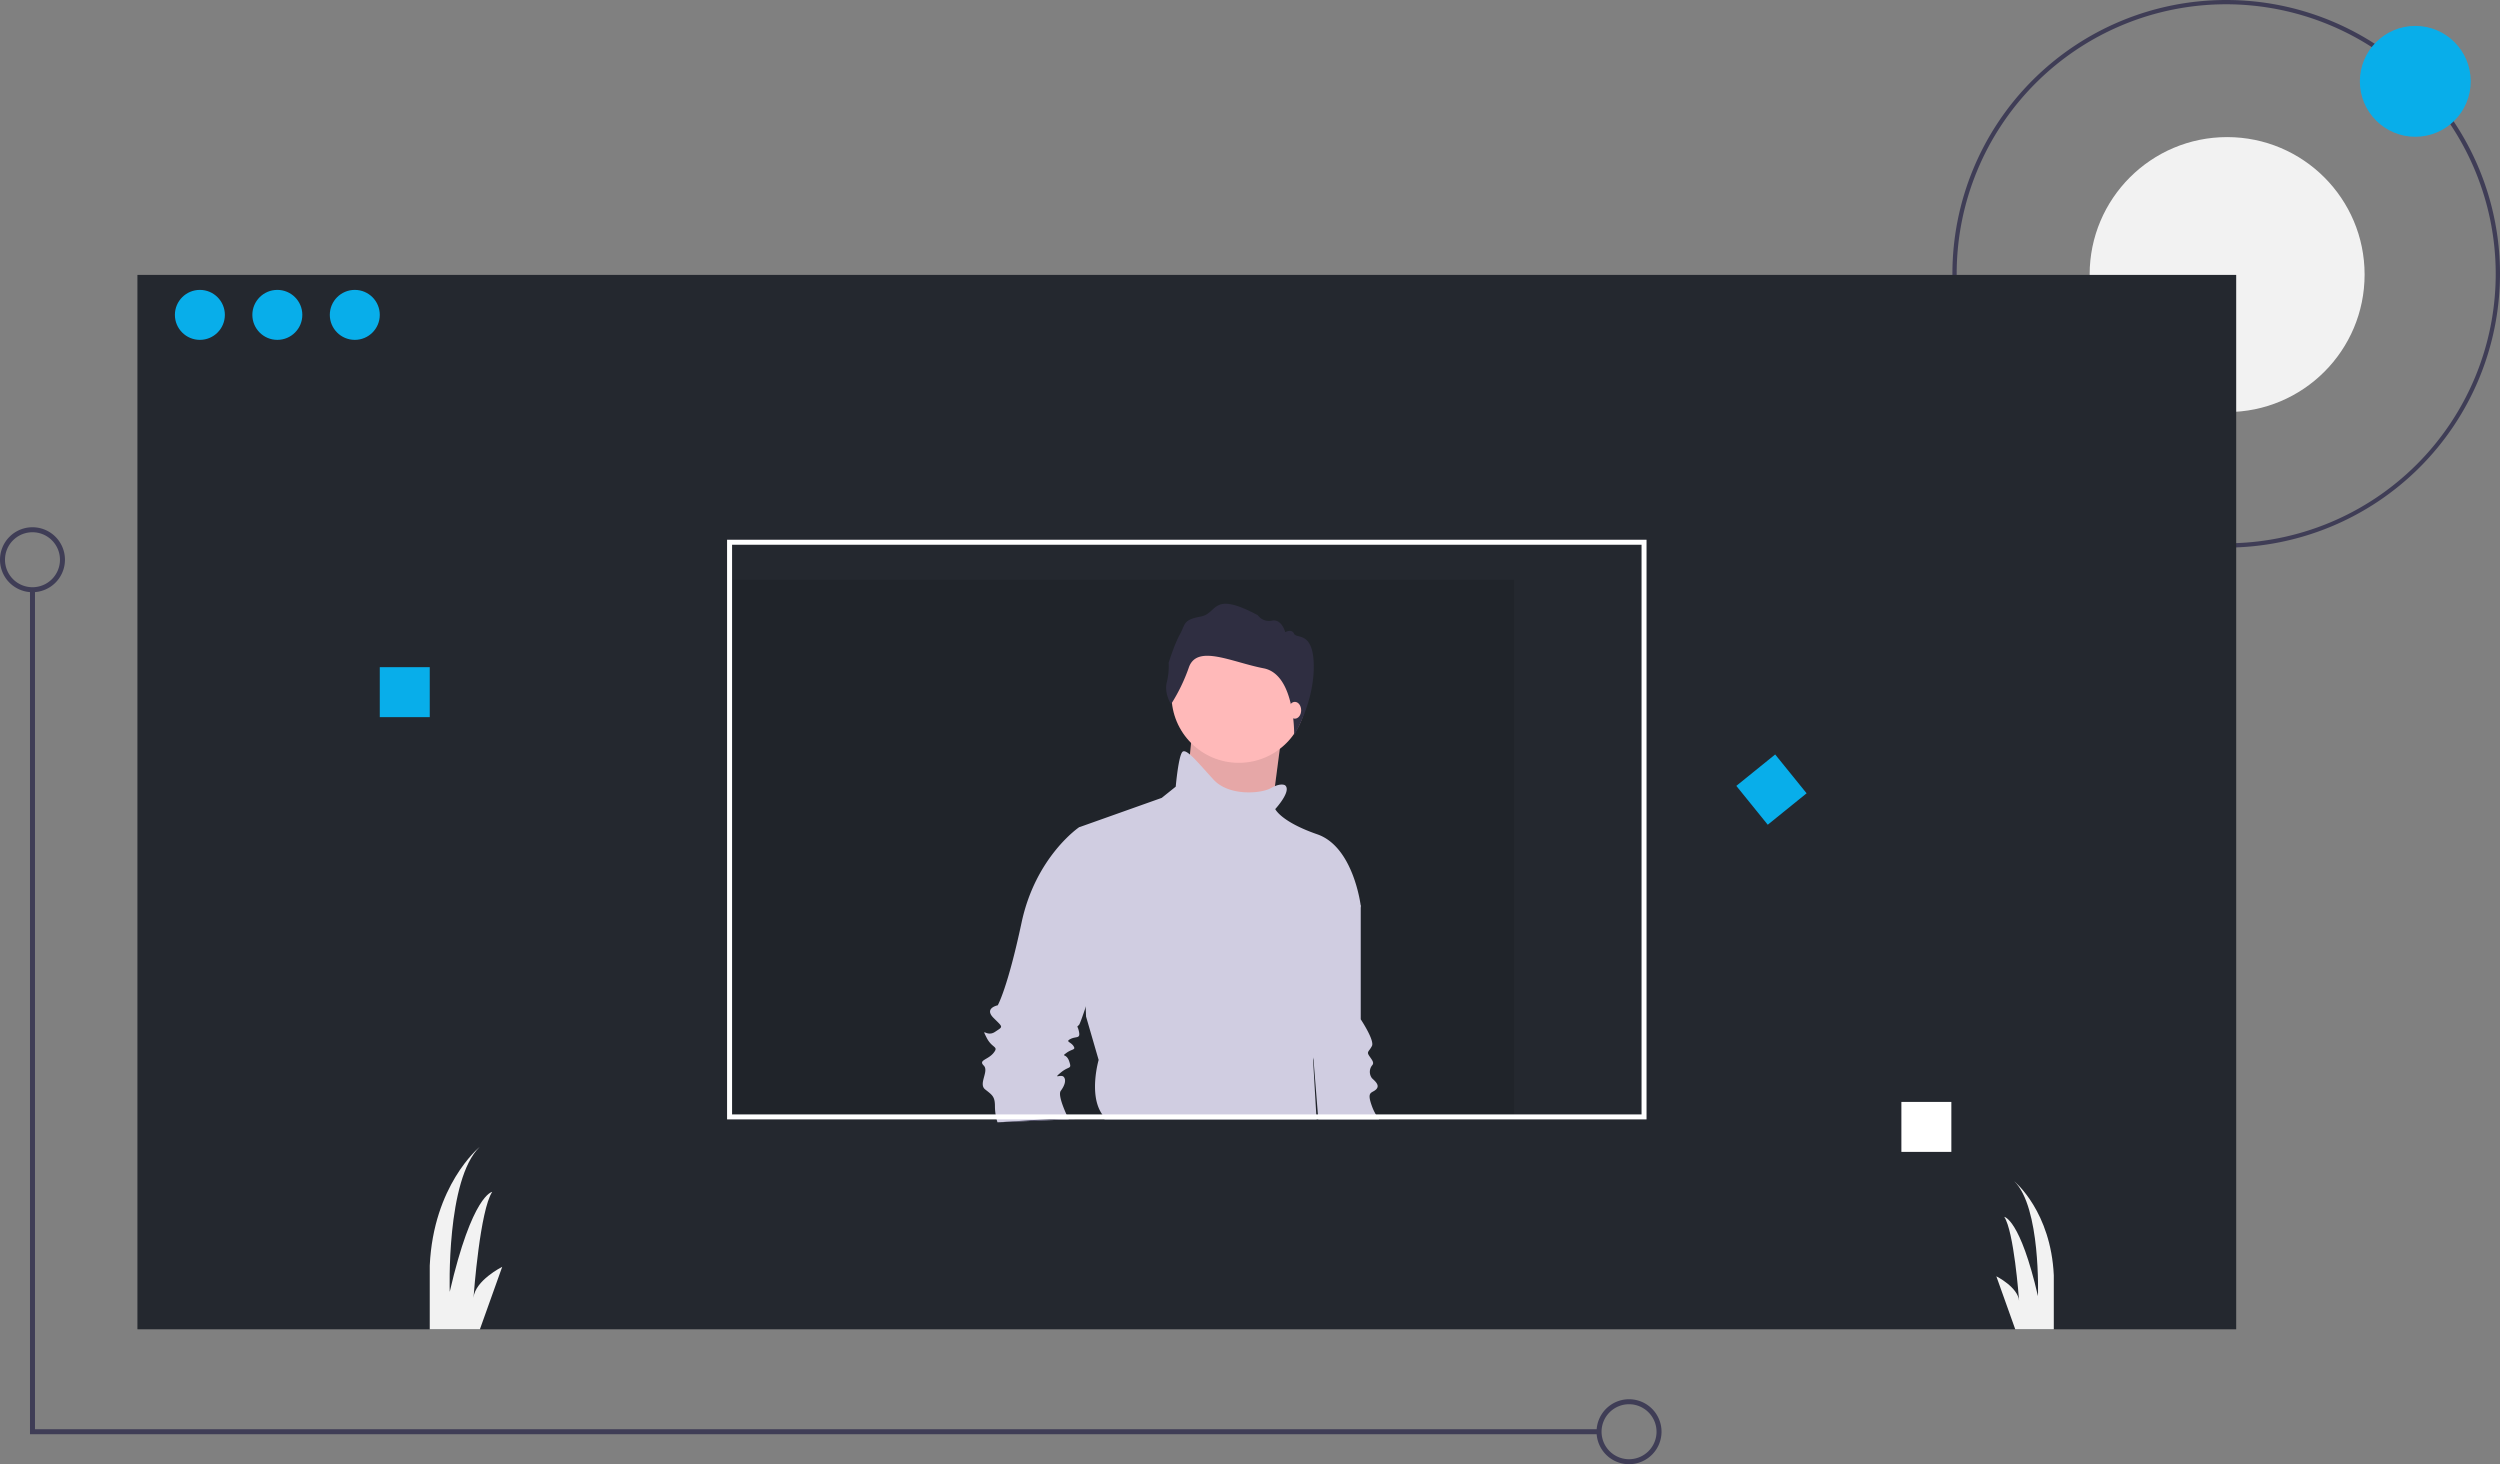 <svg
  xmlns="http://www.w3.org/2000/svg"
  data-name="Layer 1"
  width="1168.75"
  height="684.517"
  viewBox="0 0 1168.75 684.517"
  xmlns:xlink="http://www.w3.org/1999/xlink"
>
  <rect x="0" y="0" width="1168.75" height="684.517" fill="#808080" stroke="none"/>
  <title>portfolio_website</title>
  <path
    d="M1056.375,363.742a128,128,0,1,1,128-128A128.145,128.145,0,0,1,1056.375,363.742Zm0-254a126,126,0,1,0,126,126A126.143,126.143,0,0,0,1056.375,109.742Z"
    transform="translate(-15.625 -107.742)"
    fill="#3f3d56"
  />
  <circle cx="1041.179" cy="128.367" r="64.273" fill="#f2f2f2" />
  <rect x="64.244" y="128.517" width="981.176" height="492.924" fill="#24282f" />
  <rect x="339.908" y="271.021" width="367.941" height="252.303" opacity="0.1" />
  <circle cx="1129.149" cy="38.028" r="25.917" fill="#08aeea" />
  <circle cx="93.445" cy="147.206" r="11.681" fill="#08aeea" />
  <circle cx="129.655" cy="147.206" r="11.681" fill="#08aeea" />
  <circle cx="165.866" cy="147.206" r="11.681" fill="#08aeea" />
  <rect x="177.546" y="311.903" width="23.361" height="23.361" fill="#08aeea" />
  <rect x="888.899" y="515.147" width="23.361" height="23.361" fill="#fff" />
  <rect
    x="832.104"
    y="465.199"
    width="23.361"
    height="23.361"
    transform="translate(-127.759 529.158) rotate(-38.977)"
    fill="#08aeea"
  />
  <polygon
    points="747.563 670.5 14.017 670.5 14.017 275.693 16.353 275.693 16.353 668.164 747.563 668.164 747.563 670.5"
    fill="#3f3d56"
  />
  <path
    d="M777.205,792.258a15.185,15.185,0,1,1,15.185-15.185A15.202,15.202,0,0,1,777.205,792.258Zm0-28.034a12.849,12.849,0,1,0,12.849,12.849A12.863,12.863,0,0,0,777.205,764.225Z"
    transform="translate(-15.625 -107.742)"
    fill="#3f3d56"
  />
  <path
    d="M30.81,384.603a15.185,15.185,0,1,1,15.185-15.185A15.202,15.202,0,0,1,30.81,384.603Zm0-28.034a12.849,12.849,0,1,0,12.849,12.849A12.863,12.863,0,0,0,30.81,356.569Z"
    transform="translate(-15.625 -107.742)"
    fill="#3f3d56"
  />
  <path
    d="M250.407,699.981l-10.431,29.202H216.533V699.397c1.729-37.366,22.696-54.934,23.35-55.472-15.757,15.197-14.005,67.736-14.005,67.736,10.513-45.555,19.857-46.723,19.857-46.723-5.653,8.492-8.574,47.12-8.749,49.526C237.686,706.347,250.407,699.981,250.407,699.981Z"
    transform="translate(-15.625 -107.742)"
    fill="#f2f2f2"
  />
  <path
    d="M975.776,703.952v25.23H957.753l-8.842-24.775S958.991,709.454,959.552,715.89c-.14-1.986-2.453-32.542-6.938-39.27,0,0,7.417.923,15.757,37.051,0,0,1.378-41.665-11.108-53.719C957.788,660.383,974.41,674.307,975.776,703.952Z"
    transform="translate(-15.625 -107.742)"
    fill="#f2f2f2"
  />
  <path
    d="M660.34,631.06H631.93l-.19-2.33-2.07-25.97v-.01l-2.15-27,13.11-55.69,11.14,11.14V584.27s6.55,9.83,5.24,12.45-2.62,2.62-1.31,4.58c1.31,1.97,2.62,3.28,1.31,4.59a4.92,4.92,0,0,0,0,5.9c1.31,1.31,3.93,3.27,1.96,5.24-1.96,1.96-4.58.65-1.96,7.86a23.001,23.001,0,0,0,1.8,3.84A25.502,25.502,0,0,0,660.34,631.06Z"
    transform="translate(-15.625 -107.742)"
    fill="#d0cde1"
  />
  <polygon
    points="557.189 343.847 553.258 383.159 593.225 389.056 596.173 366.452 599.122 343.847 557.189 343.847"
    fill="#ffb9b9"
  />
  <polygon
    points="557.189 343.847 553.258 383.159 593.225 389.056 596.173 366.452 599.122 343.847 557.189 343.847"
    opacity="0.1"
  />
  <circle cx="579.138" cy="325.174" r="31.45" fill="#ffb9b9" />
  <path
    d="M515.29,631.06c-.11-.23-.23-.47-.35-.73-.23-.49-.48-1.02-.75-1.6-1.74-3.88-3.87-9.4-2.64-11.05,1.97-2.62,2.62-5.24,1.31-6.55s-5.24,1.31-1.31-1.97c3.93-3.27,5.24-1.31,3.93-5.24s-3.93-1.96-1.31-3.93c2.62-1.96,4.59-1.31,3.28-3.27-1.31-1.97-3.93-1.97-1.31-3.28s4.59,0,3.93-3.28c-.66-3.27-1.31-1.96,0-3.27.34-.34,1.53-3.64,3.12-8.35,4.45-13.31,11.95-37.86,11.95-38.83,0-1.31-10.48-42.58-10.48-42.58l-4.59-2.63s-20.31,13.76-26.86,44.56c-6.56,30.79-11.14,38.66-11.14,38.66s-6.55,1.31-1.97,5.89c4.59,4.59,4.59,3.93.66,6.55s-6.55-2.62-3.93,2.62c2.62,5.25,5.89,3.94,3.27,7.21-2.62,3.28-7.2,3.28-4.58,5.9s-2.62,8.52.65,11.14c3.28,2.62,4.59,3.27,4.59,7.86a24.268,24.268,0,0,0,.31,3.84,19.597,19.597,0,0,0,.48,2.33c.15.61.3,1.07.4,1.36Z"
    transform="translate(-15.625 -107.742)"
    fill="#d0cde1"
  />
  <polygon
    points="499.665 523.318 502.335 523.318 502.475 522.388 499.315 522.588 487.825 523.318 466.325 524.678 499.665 523.318"
    fill="#3f3d56"
  />
  <path
    d="M529.24,603.27l-5.89-20.31-.16-4.42-3.12-84.04,38.66-13.75L565.28,475.5s1.31-15.07,3.28-16.38c.71-.47,1.85.08,3.36,1.36,2.65,2.25,6.45,6.74,11.05,11.75,7.21,7.86,22.28,6.55,26.86,3.93a15.468,15.468,0,0,1,1.83-.91c3.29-1.36,4.72-.4,4.72-.4,3.28,2.62-4.58,11.14-4.58,11.14s2.62,5.89,19.65,11.79c17.04,5.9,20.32,33.42,20.32,33.42s-20.32,55.03-19.66,58.96c.56,3.37-1.76,10.59-2.44,12.59v.01c-.11.32-.18.51-.18.51l1.49,25.46.14,2.33H532.01a13.478,13.478,0,0,0-1.11-2.33c-.11-.18-.23-.37-.35-.56C524.66,618.99,529.24,603.27,529.24,603.27Z"
    transform="translate(-15.625 -107.742)"
    fill="#d0cde1"
  />
  <path
    d="M563.095,436.944s-3.266-4.899-2.01-10.174a30.837,30.837,0,0,0,.879-9.17s2.638-8.542,5.276-13.315,1.382-6.783,9.672-8.29,4.899-12.31,26.755-.628a6.41,6.41,0,0,0,6.657,2.512c4.522-.879,6.155,5.401,6.155,5.401s3.015-1.759,4.145.754,9.191-1.508,9.191,15.45-9.173,32.105-9.173,32.105.672-28.524-14.275-31.414-31.026-11.305-34.92-.502A82.35,82.35,0,0,1,563.095,436.944Z"
    transform="translate(-15.625 -107.742)"
    fill="#2f2e41"
  />
  <ellipse cx="605.346" cy="332.054" rx="2.948" ry="3.931" fill="#ffb9b9" />
  <path
    d="M355.53,360.07V631.06H785.38V360.07ZM783.05,628.73H357.87V362.41H783.05Z"
    transform="translate(-15.625 -107.742)"
    fill="#fff"
  />
</svg>
